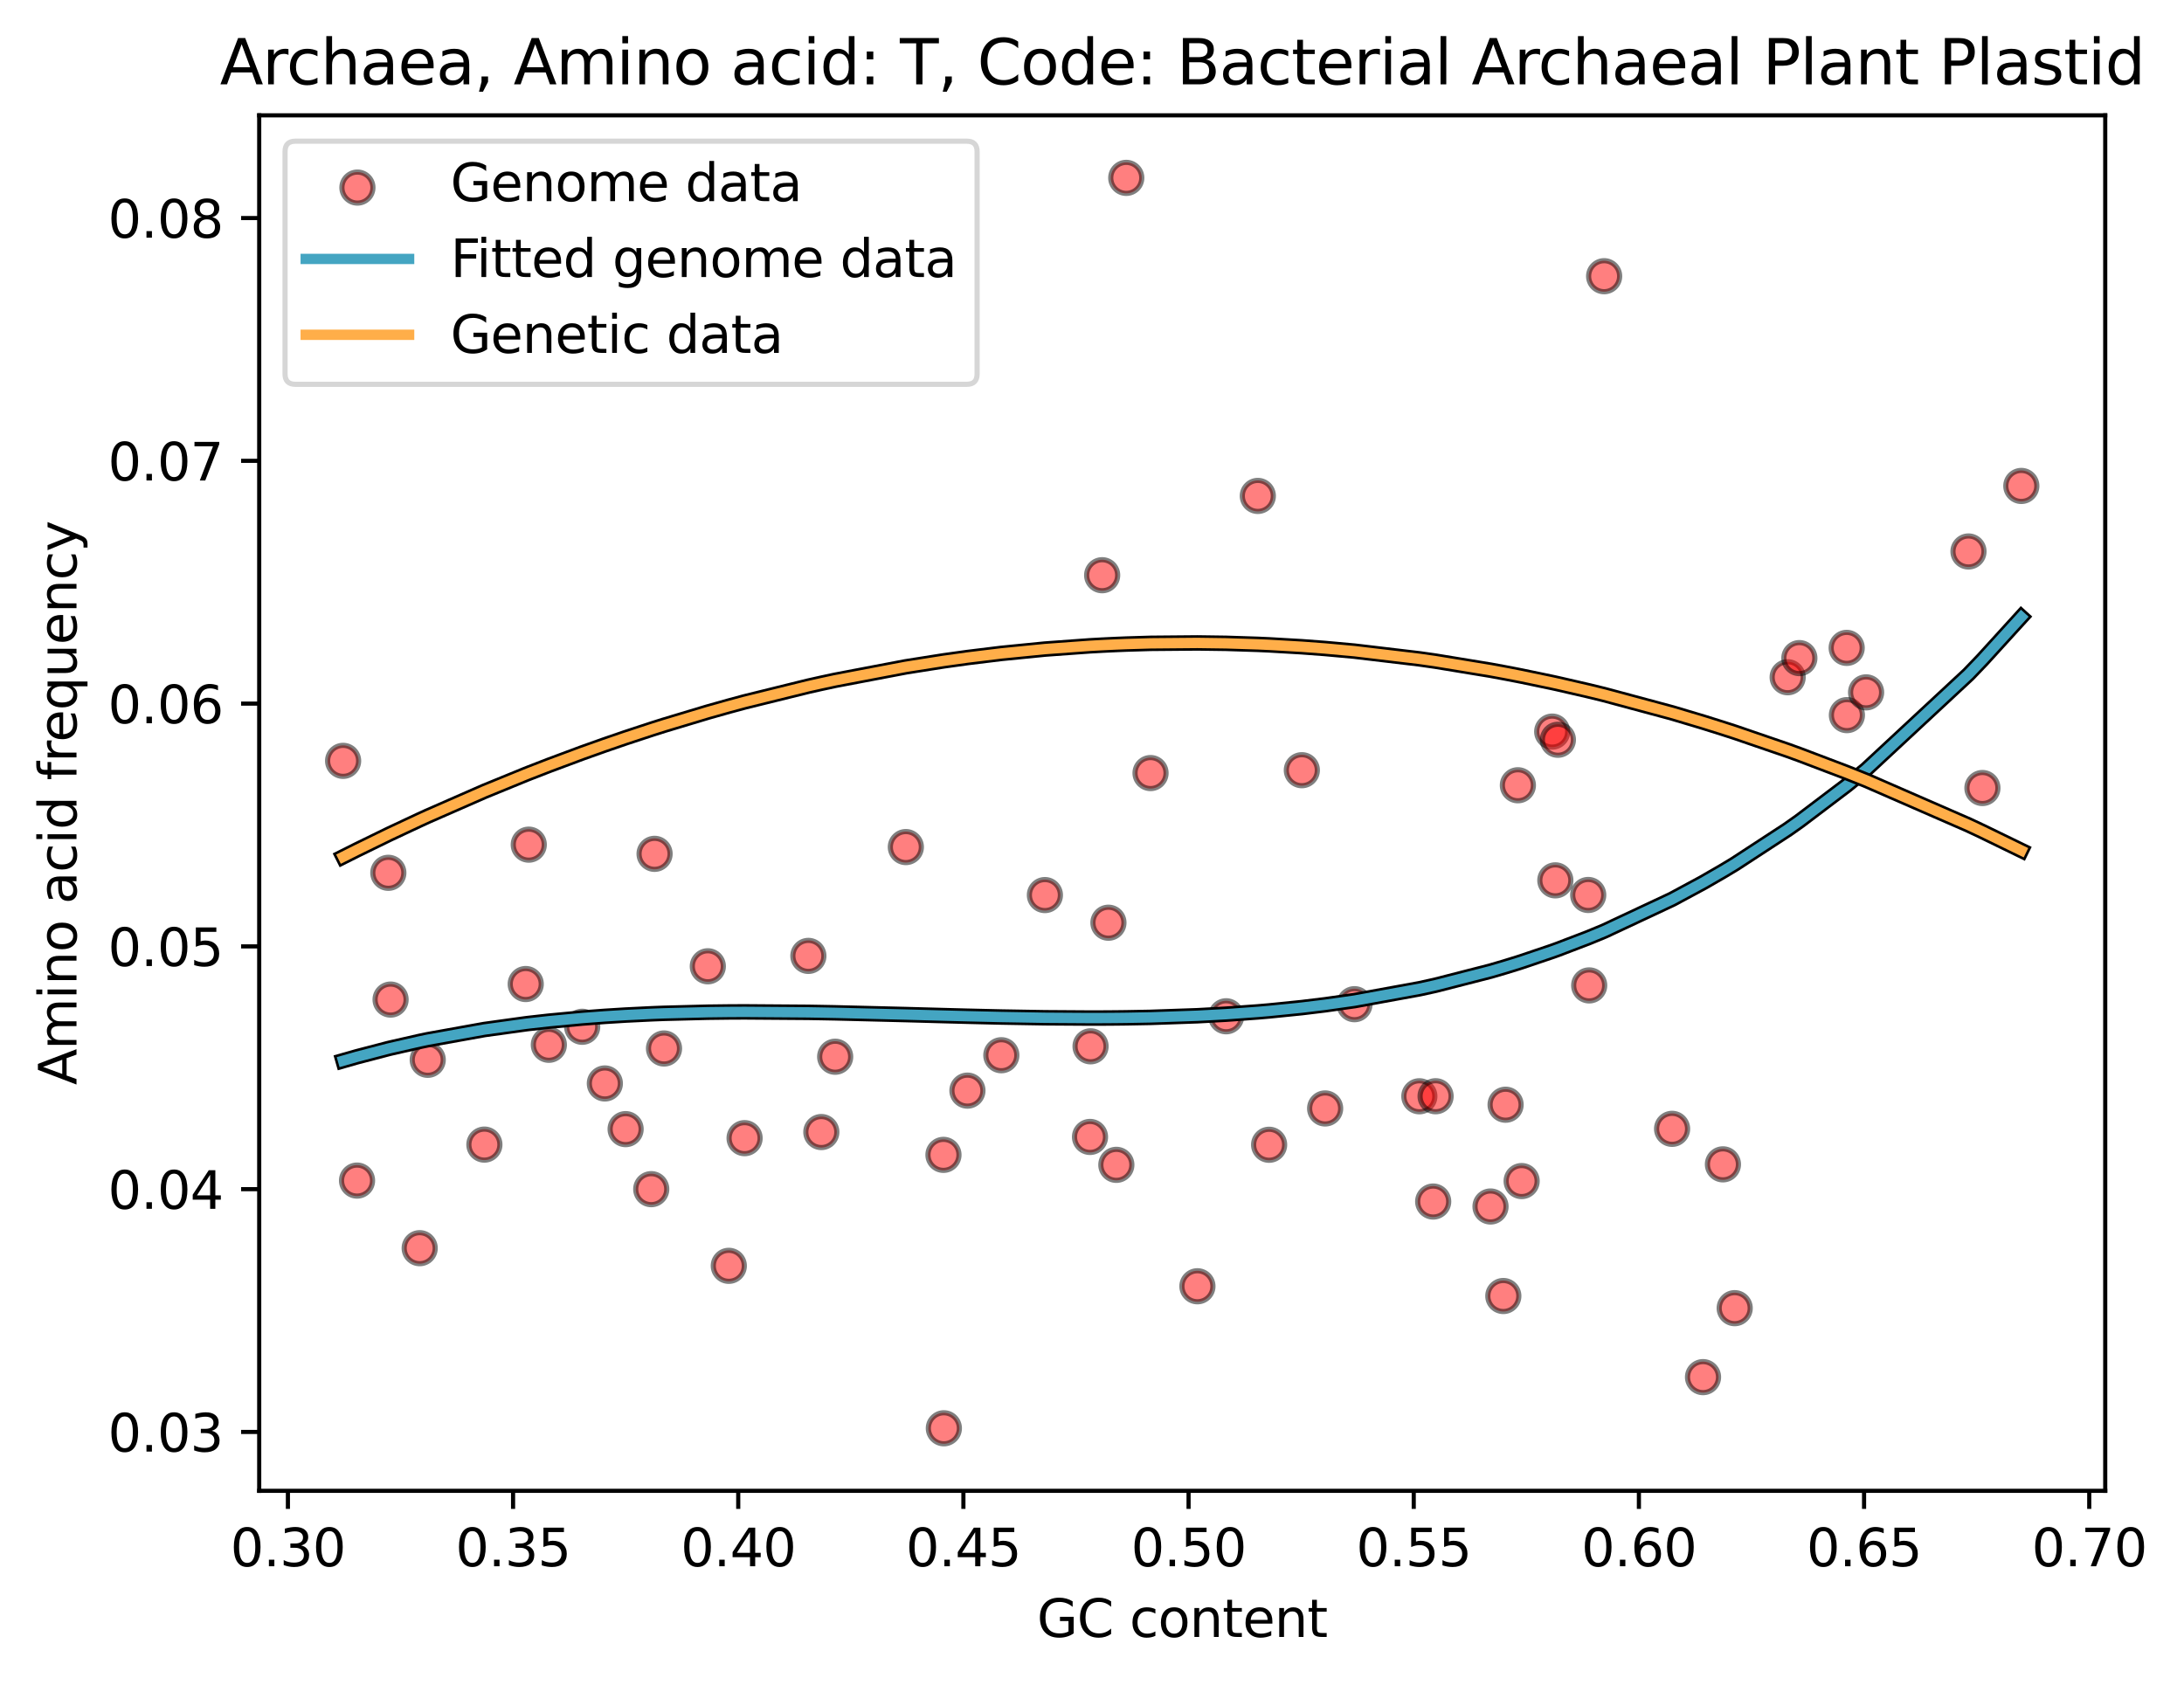 <?xml version="1.0" encoding="utf-8" standalone="no"?>
<!DOCTYPE svg PUBLIC "-//W3C//DTD SVG 1.1//EN"
  "http://www.w3.org/Graphics/SVG/1.1/DTD/svg11.dtd">
<svg xmlns:xlink="http://www.w3.org/1999/xlink" width="422.502pt" height="325.986pt" viewBox="0 0 422.502 325.986" xmlns="http://www.w3.org/2000/svg" version="1.1">
 <defs>
  <style type="text/css">*{stroke-linejoin: round; stroke-linecap: butt}</style>
 </defs>
 <g id="figure_1">
  <g id="patch_1">
   <path d="M 0 325.986 
L 422.502 325.986 
L 422.502 0 
L 0 0 
z
" style="fill: #ffffff"/>
  </g>
  <g id="axes_1">
   <g id="patch_2">
    <path d="M 50.144 288.43 
L 407.264 288.43 
L 407.264 22.318 
L 50.144 22.318 
z
" style="fill: #ffffff"/>
   </g>
   <g id="PathCollection_1">
    <defs>
     <path id="m017007df95" d="M 0 3 
C 0.796 3 1.559 2.684 2.121 2.121 
C 2.684 1.559 3 0.796 3 0 
C 3 -0.796 2.684 -1.559 2.121 -2.121 
C 1.559 -2.684 0.796 -3 0 -3 
C -0.796 -3 -1.559 -2.684 -2.121 -2.121 
C -2.684 -1.559 -3 -0.796 -3 0 
C -3 0.796 -2.684 1.559 -2.121 2.121 
C -1.559 2.684 -0.796 3 0 3 
z
" style="stroke: #000000; stroke-opacity: 0.5"/>
    </defs>
    <g clip-path="url(#p3bf75d4154)">
     <use xlink:href="#m017007df95" x="66.376" y="147.206" style="fill: #ff0000; fill-opacity: 0.5; stroke: #000000; stroke-opacity: 0.5"/>
     <use xlink:href="#m017007df95" x="69.071" y="228.412" style="fill: #ff0000; fill-opacity: 0.5; stroke: #000000; stroke-opacity: 0.5"/>
     <use xlink:href="#m017007df95" x="75.124" y="168.866" style="fill: #ff0000; fill-opacity: 0.5; stroke: #000000; stroke-opacity: 0.5"/>
     <use xlink:href="#m017007df95" x="75.56" y="193.392" style="fill: #ff0000; fill-opacity: 0.5; stroke: #000000; stroke-opacity: 0.5"/>
     <use xlink:href="#m017007df95" x="81.191" y="241.49" style="fill: #ff0000; fill-opacity: 0.5; stroke: #000000; stroke-opacity: 0.5"/>
     <use xlink:href="#m017007df95" x="82.747" y="205.046" style="fill: #ff0000; fill-opacity: 0.5; stroke: #000000; stroke-opacity: 0.5"/>
     <use xlink:href="#m017007df95" x="93.706" y="221.45" style="fill: #ff0000; fill-opacity: 0.5; stroke: #000000; stroke-opacity: 0.5"/>
     <use xlink:href="#m017007df95" x="101.704" y="190.384" style="fill: #ff0000; fill-opacity: 0.5; stroke: #000000; stroke-opacity: 0.5"/>
     <use xlink:href="#m017007df95" x="102.292" y="163.418" style="fill: #ff0000; fill-opacity: 0.5; stroke: #000000; stroke-opacity: 0.5"/>
     <use xlink:href="#m017007df95" x="106.176" y="202.139" style="fill: #ff0000; fill-opacity: 0.5; stroke: #000000; stroke-opacity: 0.5"/>
     <use xlink:href="#m017007df95" x="112.626" y="198.654" style="fill: #ff0000; fill-opacity: 0.5; stroke: #000000; stroke-opacity: 0.5"/>
     <use xlink:href="#m017007df95" x="117.01" y="209.621" style="fill: #ff0000; fill-opacity: 0.5; stroke: #000000; stroke-opacity: 0.5"/>
     <use xlink:href="#m017007df95" x="121.029" y="218.456" style="fill: #ff0000; fill-opacity: 0.5; stroke: #000000; stroke-opacity: 0.5"/>
     <use xlink:href="#m017007df95" x="125.985" y="230.071" style="fill: #ff0000; fill-opacity: 0.5; stroke: #000000; stroke-opacity: 0.5"/>
     <use xlink:href="#m017007df95" x="126.63" y="165.196" style="fill: #ff0000; fill-opacity: 0.5; stroke: #000000; stroke-opacity: 0.5"/>
     <use xlink:href="#m017007df95" x="128.455" y="202.854" style="fill: #ff0000; fill-opacity: 0.5; stroke: #000000; stroke-opacity: 0.5"/>
     <use xlink:href="#m017007df95" x="136.93" y="186.95" style="fill: #ff0000; fill-opacity: 0.5; stroke: #000000; stroke-opacity: 0.5"/>
     <use xlink:href="#m017007df95" x="140.99" y="244.904" style="fill: #ff0000; fill-opacity: 0.5; stroke: #000000; stroke-opacity: 0.5"/>
     <use xlink:href="#m017007df95" x="144.044" y="220.203" style="fill: #ff0000; fill-opacity: 0.5; stroke: #000000; stroke-opacity: 0.5"/>
     <use xlink:href="#m017007df95" x="156.382" y="184.94" style="fill: #ff0000; fill-opacity: 0.5; stroke: #000000; stroke-opacity: 0.5"/>
     <use xlink:href="#m017007df95" x="158.888" y="219.022" style="fill: #ff0000; fill-opacity: 0.5; stroke: #000000; stroke-opacity: 0.5"/>
     <use xlink:href="#m017007df95" x="161.566" y="204.45" style="fill: #ff0000; fill-opacity: 0.5; stroke: #000000; stroke-opacity: 0.5"/>
     <use xlink:href="#m017007df95" x="175.239" y="163.886" style="fill: #ff0000; fill-opacity: 0.5; stroke: #000000; stroke-opacity: 0.5"/>
     <use xlink:href="#m017007df95" x="182.516" y="223.436" style="fill: #ff0000; fill-opacity: 0.5; stroke: #000000; stroke-opacity: 0.5"/>
     <use xlink:href="#m017007df95" x="182.592" y="276.334" style="fill: #ff0000; fill-opacity: 0.5; stroke: #000000; stroke-opacity: 0.5"/>
     <use xlink:href="#m017007df95" x="187.153" y="211.007" style="fill: #ff0000; fill-opacity: 0.5; stroke: #000000; stroke-opacity: 0.5"/>
     <use xlink:href="#m017007df95" x="193.71" y="204.158" style="fill: #ff0000; fill-opacity: 0.5; stroke: #000000; stroke-opacity: 0.5"/>
     <use xlink:href="#m017007df95" x="202.139" y="173.173" style="fill: #ff0000; fill-opacity: 0.5; stroke: #000000; stroke-opacity: 0.5"/>
     <use xlink:href="#m017007df95" x="210.866" y="219.967" style="fill: #ff0000; fill-opacity: 0.5; stroke: #000000; stroke-opacity: 0.5"/>
     <use xlink:href="#m017007df95" x="210.971" y="202.434" style="fill: #ff0000; fill-opacity: 0.5; stroke: #000000; stroke-opacity: 0.5"/>
     <use xlink:href="#m017007df95" x="213.216" y="111.289" style="fill: #ff0000; fill-opacity: 0.5; stroke: #000000; stroke-opacity: 0.5"/>
     <use xlink:href="#m017007df95" x="214.43" y="178.52" style="fill: #ff0000; fill-opacity: 0.5; stroke: #000000; stroke-opacity: 0.5"/>
     <use xlink:href="#m017007df95" x="215.961" y="225.367" style="fill: #ff0000; fill-opacity: 0.5; stroke: #000000; stroke-opacity: 0.5"/>
     <use xlink:href="#m017007df95" x="217.88" y="34.414" style="fill: #ff0000; fill-opacity: 0.5; stroke: #000000; stroke-opacity: 0.5"/>
     <use xlink:href="#m017007df95" x="222.575" y="149.568" style="fill: #ff0000; fill-opacity: 0.5; stroke: #000000; stroke-opacity: 0.5"/>
     <use xlink:href="#m017007df95" x="231.646" y="248.858" style="fill: #ff0000; fill-opacity: 0.5; stroke: #000000; stroke-opacity: 0.5"/>
     <use xlink:href="#m017007df95" x="237.202" y="196.622" style="fill: #ff0000; fill-opacity: 0.5; stroke: #000000; stroke-opacity: 0.5"/>
     <use xlink:href="#m017007df95" x="243.329" y="95.948" style="fill: #ff0000; fill-opacity: 0.5; stroke: #000000; stroke-opacity: 0.5"/>
     <use xlink:href="#m017007df95" x="245.515" y="221.482" style="fill: #ff0000; fill-opacity: 0.5; stroke: #000000; stroke-opacity: 0.5"/>
     <use xlink:href="#m017007df95" x="251.846" y="149.014" style="fill: #ff0000; fill-opacity: 0.5; stroke: #000000; stroke-opacity: 0.5"/>
     <use xlink:href="#m017007df95" x="256.352" y="214.455" style="fill: #ff0000; fill-opacity: 0.5; stroke: #000000; stroke-opacity: 0.5"/>
     <use xlink:href="#m017007df95" x="262.029" y="194.284" style="fill: #ff0000; fill-opacity: 0.5; stroke: #000000; stroke-opacity: 0.5"/>
     <use xlink:href="#m017007df95" x="274.577" y="212.1" style="fill: #ff0000; fill-opacity: 0.5; stroke: #000000; stroke-opacity: 0.5"/>
     <use xlink:href="#m017007df95" x="277.254" y="232.467" style="fill: #ff0000; fill-opacity: 0.5; stroke: #000000; stroke-opacity: 0.5"/>
     <use xlink:href="#m017007df95" x="277.721" y="212.093" style="fill: #ff0000; fill-opacity: 0.5; stroke: #000000; stroke-opacity: 0.5"/>
     <use xlink:href="#m017007df95" x="288.345" y="233.425" style="fill: #ff0000; fill-opacity: 0.5; stroke: #000000; stroke-opacity: 0.5"/>
     <use xlink:href="#m017007df95" x="290.822" y="250.744" style="fill: #ff0000; fill-opacity: 0.5; stroke: #000000; stroke-opacity: 0.5"/>
     <use xlink:href="#m017007df95" x="291.262" y="213.733" style="fill: #ff0000; fill-opacity: 0.5; stroke: #000000; stroke-opacity: 0.5"/>
     <use xlink:href="#m017007df95" x="293.639" y="151.927" style="fill: #ff0000; fill-opacity: 0.5; stroke: #000000; stroke-opacity: 0.5"/>
     <use xlink:href="#m017007df95" x="294.368" y="228.505" style="fill: #ff0000; fill-opacity: 0.5; stroke: #000000; stroke-opacity: 0.5"/>
     <use xlink:href="#m017007df95" x="300.279" y="141.545" style="fill: #ff0000; fill-opacity: 0.5; stroke: #000000; stroke-opacity: 0.5"/>
     <use xlink:href="#m017007df95" x="300.884" y="170.326" style="fill: #ff0000; fill-opacity: 0.5; stroke: #000000; stroke-opacity: 0.5"/>
     <use xlink:href="#m017007df95" x="301.379" y="143.124" style="fill: #ff0000; fill-opacity: 0.5; stroke: #000000; stroke-opacity: 0.5"/>
     <use xlink:href="#m017007df95" x="307.246" y="173.155" style="fill: #ff0000; fill-opacity: 0.5; stroke: #000000; stroke-opacity: 0.5"/>
     <use xlink:href="#m017007df95" x="307.433" y="190.651" style="fill: #ff0000; fill-opacity: 0.5; stroke: #000000; stroke-opacity: 0.5"/>
     <use xlink:href="#m017007df95" x="310.325" y="53.439" style="fill: #ff0000; fill-opacity: 0.5; stroke: #000000; stroke-opacity: 0.5"/>
     <use xlink:href="#m017007df95" x="323.471" y="218.401" style="fill: #ff0000; fill-opacity: 0.5; stroke: #000000; stroke-opacity: 0.5"/>
     <use xlink:href="#m017007df95" x="329.455" y="266.436" style="fill: #ff0000; fill-opacity: 0.5; stroke: #000000; stroke-opacity: 0.5"/>
     <use xlink:href="#m017007df95" x="333.307" y="225.27" style="fill: #ff0000; fill-opacity: 0.5; stroke: #000000; stroke-opacity: 0.5"/>
     <use xlink:href="#m017007df95" x="335.583" y="253.095" style="fill: #ff0000; fill-opacity: 0.5; stroke: #000000; stroke-opacity: 0.5"/>
     <use xlink:href="#m017007df95" x="345.829" y="131.028" style="fill: #ff0000; fill-opacity: 0.5; stroke: #000000; stroke-opacity: 0.5"/>
     <use xlink:href="#m017007df95" x="348.092" y="127.326" style="fill: #ff0000; fill-opacity: 0.5; stroke: #000000; stroke-opacity: 0.5"/>
     <use xlink:href="#m017007df95" x="357.247" y="125.349" style="fill: #ff0000; fill-opacity: 0.5; stroke: #000000; stroke-opacity: 0.5"/>
     <use xlink:href="#m017007df95" x="357.29" y="138.358" style="fill: #ff0000; fill-opacity: 0.5; stroke: #000000; stroke-opacity: 0.5"/>
     <use xlink:href="#m017007df95" x="361.001" y="133.955" style="fill: #ff0000; fill-opacity: 0.5; stroke: #000000; stroke-opacity: 0.5"/>
     <use xlink:href="#m017007df95" x="380.809" y="106.696" style="fill: #ff0000; fill-opacity: 0.5; stroke: #000000; stroke-opacity: 0.5"/>
     <use xlink:href="#m017007df95" x="383.505" y="152.461" style="fill: #ff0000; fill-opacity: 0.5; stroke: #000000; stroke-opacity: 0.5"/>
     <use xlink:href="#m017007df95" x="391.031" y="94.017" style="fill: #ff0000; fill-opacity: 0.5; stroke: #000000; stroke-opacity: 0.5"/>
    </g>
   </g>
   <g id="matplotlib.axis_1">
    <g id="xtick_1">
     <g id="line2d_1">
      <defs>
       <path id="m2f2c0c35ca" d="M 0 0 
L 0 3.5 
" style="stroke: #000000; stroke-width: 0.8"/>
      </defs>
      <g>
       <use xlink:href="#m2f2c0c35ca" x="55.696" y="288.43" style="stroke: #000000; stroke-width: 0.8"/>
      </g>
     </g>
     <g id="text_1">
      <!-- 0.30 -->
      <g transform="translate(44.563 303.029) scale(0.1 -0.1)">
       <defs>
        <path id="DejaVuSans-30" d="M 2034 4250 
Q 1547 4250 1301 3770 
Q 1056 3291 1056 2328 
Q 1056 1369 1301 889 
Q 1547 409 2034 409 
Q 2525 409 2770 889 
Q 3016 1369 3016 2328 
Q 3016 3291 2770 3770 
Q 2525 4250 2034 4250 
z
M 2034 4750 
Q 2819 4750 3233 4129 
Q 3647 3509 3647 2328 
Q 3647 1150 3233 529 
Q 2819 -91 2034 -91 
Q 1250 -91 836 529 
Q 422 1150 422 2328 
Q 422 3509 836 4129 
Q 1250 4750 2034 4750 
z
" transform="scale(0.016)"/>
        <path id="DejaVuSans-2e" d="M 684 794 
L 1344 794 
L 1344 0 
L 684 0 
L 684 794 
z
" transform="scale(0.016)"/>
        <path id="DejaVuSans-33" d="M 2597 2516 
Q 3050 2419 3304 2112 
Q 3559 1806 3559 1356 
Q 3559 666 3084 287 
Q 2609 -91 1734 -91 
Q 1441 -91 1130 -33 
Q 819 25 488 141 
L 488 750 
Q 750 597 1062 519 
Q 1375 441 1716 441 
Q 2309 441 2620 675 
Q 2931 909 2931 1356 
Q 2931 1769 2642 2001 
Q 2353 2234 1838 2234 
L 1294 2234 
L 1294 2753 
L 1863 2753 
Q 2328 2753 2575 2939 
Q 2822 3125 2822 3475 
Q 2822 3834 2567 4026 
Q 2313 4219 1838 4219 
Q 1578 4219 1281 4162 
Q 984 4106 628 3988 
L 628 4550 
Q 988 4650 1302 4700 
Q 1616 4750 1894 4750 
Q 2613 4750 3031 4423 
Q 3450 4097 3450 3541 
Q 3450 3153 3228 2886 
Q 3006 2619 2597 2516 
z
" transform="scale(0.016)"/>
       </defs>
       <use xlink:href="#DejaVuSans-30"/>
       <use xlink:href="#DejaVuSans-2e" x="63.623"/>
       <use xlink:href="#DejaVuSans-33" x="95.41"/>
       <use xlink:href="#DejaVuSans-30" x="159.033"/>
      </g>
     </g>
    </g>
    <g id="xtick_2">
     <g id="line2d_2">
      <g>
       <use xlink:href="#m2f2c0c35ca" x="99.255" y="288.43" style="stroke: #000000; stroke-width: 0.8"/>
      </g>
     </g>
     <g id="text_2">
      <!-- 0.35 -->
      <g transform="translate(88.122 303.029) scale(0.1 -0.1)">
       <defs>
        <path id="DejaVuSans-35" d="M 691 4666 
L 3169 4666 
L 3169 4134 
L 1269 4134 
L 1269 2991 
Q 1406 3038 1543 3061 
Q 1681 3084 1819 3084 
Q 2600 3084 3056 2656 
Q 3513 2228 3513 1497 
Q 3513 744 3044 326 
Q 2575 -91 1722 -91 
Q 1428 -91 1123 -41 
Q 819 9 494 109 
L 494 744 
Q 775 591 1075 516 
Q 1375 441 1709 441 
Q 2250 441 2565 725 
Q 2881 1009 2881 1497 
Q 2881 1984 2565 2268 
Q 2250 2553 1709 2553 
Q 1456 2553 1204 2497 
Q 953 2441 691 2322 
L 691 4666 
z
" transform="scale(0.016)"/>
       </defs>
       <use xlink:href="#DejaVuSans-30"/>
       <use xlink:href="#DejaVuSans-2e" x="63.623"/>
       <use xlink:href="#DejaVuSans-33" x="95.41"/>
       <use xlink:href="#DejaVuSans-35" x="159.033"/>
      </g>
     </g>
    </g>
    <g id="xtick_3">
     <g id="line2d_3">
      <g>
       <use xlink:href="#m2f2c0c35ca" x="142.814" y="288.43" style="stroke: #000000; stroke-width: 0.8"/>
      </g>
     </g>
     <g id="text_3">
      <!-- 0.40 -->
      <g transform="translate(131.681 303.029) scale(0.1 -0.1)">
       <defs>
        <path id="DejaVuSans-34" d="M 2419 4116 
L 825 1625 
L 2419 1625 
L 2419 4116 
z
M 2253 4666 
L 3047 4666 
L 3047 1625 
L 3713 1625 
L 3713 1100 
L 3047 1100 
L 3047 0 
L 2419 0 
L 2419 1100 
L 313 1100 
L 313 1709 
L 2253 4666 
z
" transform="scale(0.016)"/>
       </defs>
       <use xlink:href="#DejaVuSans-30"/>
       <use xlink:href="#DejaVuSans-2e" x="63.623"/>
       <use xlink:href="#DejaVuSans-34" x="95.41"/>
       <use xlink:href="#DejaVuSans-30" x="159.033"/>
      </g>
     </g>
    </g>
    <g id="xtick_4">
     <g id="line2d_4">
      <g>
       <use xlink:href="#m2f2c0c35ca" x="186.373" y="288.43" style="stroke: #000000; stroke-width: 0.8"/>
      </g>
     </g>
     <g id="text_4">
      <!-- 0.45 -->
      <g transform="translate(175.241 303.029) scale(0.1 -0.1)">
       <use xlink:href="#DejaVuSans-30"/>
       <use xlink:href="#DejaVuSans-2e" x="63.623"/>
       <use xlink:href="#DejaVuSans-34" x="95.41"/>
       <use xlink:href="#DejaVuSans-35" x="159.033"/>
      </g>
     </g>
    </g>
    <g id="xtick_5">
     <g id="line2d_5">
      <g>
       <use xlink:href="#m2f2c0c35ca" x="229.933" y="288.43" style="stroke: #000000; stroke-width: 0.8"/>
      </g>
     </g>
     <g id="text_5">
      <!-- 0.50 -->
      <g transform="translate(218.8 303.029) scale(0.1 -0.1)">
       <use xlink:href="#DejaVuSans-30"/>
       <use xlink:href="#DejaVuSans-2e" x="63.623"/>
       <use xlink:href="#DejaVuSans-35" x="95.41"/>
       <use xlink:href="#DejaVuSans-30" x="159.033"/>
      </g>
     </g>
    </g>
    <g id="xtick_6">
     <g id="line2d_6">
      <g>
       <use xlink:href="#m2f2c0c35ca" x="273.492" y="288.43" style="stroke: #000000; stroke-width: 0.8"/>
      </g>
     </g>
     <g id="text_6">
      <!-- 0.55 -->
      <g transform="translate(262.359 303.029) scale(0.1 -0.1)">
       <use xlink:href="#DejaVuSans-30"/>
       <use xlink:href="#DejaVuSans-2e" x="63.623"/>
       <use xlink:href="#DejaVuSans-35" x="95.41"/>
       <use xlink:href="#DejaVuSans-35" x="159.033"/>
      </g>
     </g>
    </g>
    <g id="xtick_7">
     <g id="line2d_7">
      <g>
       <use xlink:href="#m2f2c0c35ca" x="317.051" y="288.43" style="stroke: #000000; stroke-width: 0.8"/>
      </g>
     </g>
     <g id="text_7">
      <!-- 0.60 -->
      <g transform="translate(305.918 303.029) scale(0.1 -0.1)">
       <defs>
        <path id="DejaVuSans-36" d="M 2113 2584 
Q 1688 2584 1439 2293 
Q 1191 2003 1191 1497 
Q 1191 994 1439 701 
Q 1688 409 2113 409 
Q 2538 409 2786 701 
Q 3034 994 3034 1497 
Q 3034 2003 2786 2293 
Q 2538 2584 2113 2584 
z
M 3366 4563 
L 3366 3988 
Q 3128 4100 2886 4159 
Q 2644 4219 2406 4219 
Q 1781 4219 1451 3797 
Q 1122 3375 1075 2522 
Q 1259 2794 1537 2939 
Q 1816 3084 2150 3084 
Q 2853 3084 3261 2657 
Q 3669 2231 3669 1497 
Q 3669 778 3244 343 
Q 2819 -91 2113 -91 
Q 1303 -91 875 529 
Q 447 1150 447 2328 
Q 447 3434 972 4092 
Q 1497 4750 2381 4750 
Q 2619 4750 2861 4703 
Q 3103 4656 3366 4563 
z
" transform="scale(0.016)"/>
       </defs>
       <use xlink:href="#DejaVuSans-30"/>
       <use xlink:href="#DejaVuSans-2e" x="63.623"/>
       <use xlink:href="#DejaVuSans-36" x="95.41"/>
       <use xlink:href="#DejaVuSans-30" x="159.033"/>
      </g>
     </g>
    </g>
    <g id="xtick_8">
     <g id="line2d_8">
      <g>
       <use xlink:href="#m2f2c0c35ca" x="360.61" y="288.43" style="stroke: #000000; stroke-width: 0.8"/>
      </g>
     </g>
     <g id="text_8">
      <!-- 0.65 -->
      <g transform="translate(349.478 303.029) scale(0.1 -0.1)">
       <use xlink:href="#DejaVuSans-30"/>
       <use xlink:href="#DejaVuSans-2e" x="63.623"/>
       <use xlink:href="#DejaVuSans-36" x="95.41"/>
       <use xlink:href="#DejaVuSans-35" x="159.033"/>
      </g>
     </g>
    </g>
    <g id="xtick_9">
     <g id="line2d_9">
      <g>
       <use xlink:href="#m2f2c0c35ca" x="404.17" y="288.43" style="stroke: #000000; stroke-width: 0.8"/>
      </g>
     </g>
     <g id="text_9">
      <!-- 0.70 -->
      <g transform="translate(393.037 303.029) scale(0.1 -0.1)">
       <defs>
        <path id="DejaVuSans-37" d="M 525 4666 
L 3525 4666 
L 3525 4397 
L 1831 0 
L 1172 0 
L 2766 4134 
L 525 4134 
L 525 4666 
z
" transform="scale(0.016)"/>
       </defs>
       <use xlink:href="#DejaVuSans-30"/>
       <use xlink:href="#DejaVuSans-2e" x="63.623"/>
       <use xlink:href="#DejaVuSans-37" x="95.41"/>
       <use xlink:href="#DejaVuSans-30" x="159.033"/>
      </g>
     </g>
    </g>
    <g id="text_10">
     <!-- GC content -->
     <g transform="translate(200.606 316.707) scale(0.1 -0.1)">
      <defs>
       <path id="DejaVuSans-47" d="M 3809 666 
L 3809 1919 
L 2778 1919 
L 2778 2438 
L 4434 2438 
L 4434 434 
Q 4069 175 3628 42 
Q 3188 -91 2688 -91 
Q 1594 -91 976 548 
Q 359 1188 359 2328 
Q 359 3472 976 4111 
Q 1594 4750 2688 4750 
Q 3144 4750 3555 4637 
Q 3966 4525 4313 4306 
L 4313 3634 
Q 3963 3931 3569 4081 
Q 3175 4231 2741 4231 
Q 1884 4231 1454 3753 
Q 1025 3275 1025 2328 
Q 1025 1384 1454 906 
Q 1884 428 2741 428 
Q 3075 428 3337 486 
Q 3600 544 3809 666 
z
" transform="scale(0.016)"/>
       <path id="DejaVuSans-43" d="M 4122 4306 
L 4122 3641 
Q 3803 3938 3442 4084 
Q 3081 4231 2675 4231 
Q 1875 4231 1450 3742 
Q 1025 3253 1025 2328 
Q 1025 1406 1450 917 
Q 1875 428 2675 428 
Q 3081 428 3442 575 
Q 3803 722 4122 1019 
L 4122 359 
Q 3791 134 3420 21 
Q 3050 -91 2638 -91 
Q 1578 -91 968 557 
Q 359 1206 359 2328 
Q 359 3453 968 4101 
Q 1578 4750 2638 4750 
Q 3056 4750 3426 4639 
Q 3797 4528 4122 4306 
z
" transform="scale(0.016)"/>
       <path id="DejaVuSans-20" transform="scale(0.016)"/>
       <path id="DejaVuSans-63" d="M 3122 3366 
L 3122 2828 
Q 2878 2963 2633 3030 
Q 2388 3097 2138 3097 
Q 1578 3097 1268 2742 
Q 959 2388 959 1747 
Q 959 1106 1268 751 
Q 1578 397 2138 397 
Q 2388 397 2633 464 
Q 2878 531 3122 666 
L 3122 134 
Q 2881 22 2623 -34 
Q 2366 -91 2075 -91 
Q 1284 -91 818 406 
Q 353 903 353 1747 
Q 353 2603 823 3093 
Q 1294 3584 2113 3584 
Q 2378 3584 2631 3529 
Q 2884 3475 3122 3366 
z
" transform="scale(0.016)"/>
       <path id="DejaVuSans-6f" d="M 1959 3097 
Q 1497 3097 1228 2736 
Q 959 2375 959 1747 
Q 959 1119 1226 758 
Q 1494 397 1959 397 
Q 2419 397 2687 759 
Q 2956 1122 2956 1747 
Q 2956 2369 2687 2733 
Q 2419 3097 1959 3097 
z
M 1959 3584 
Q 2709 3584 3137 3096 
Q 3566 2609 3566 1747 
Q 3566 888 3137 398 
Q 2709 -91 1959 -91 
Q 1206 -91 779 398 
Q 353 888 353 1747 
Q 353 2609 779 3096 
Q 1206 3584 1959 3584 
z
" transform="scale(0.016)"/>
       <path id="DejaVuSans-6e" d="M 3513 2113 
L 3513 0 
L 2938 0 
L 2938 2094 
Q 2938 2591 2744 2837 
Q 2550 3084 2163 3084 
Q 1697 3084 1428 2787 
Q 1159 2491 1159 1978 
L 1159 0 
L 581 0 
L 581 3500 
L 1159 3500 
L 1159 2956 
Q 1366 3272 1645 3428 
Q 1925 3584 2291 3584 
Q 2894 3584 3203 3211 
Q 3513 2838 3513 2113 
z
" transform="scale(0.016)"/>
       <path id="DejaVuSans-74" d="M 1172 4494 
L 1172 3500 
L 2356 3500 
L 2356 3053 
L 1172 3053 
L 1172 1153 
Q 1172 725 1289 603 
Q 1406 481 1766 481 
L 2356 481 
L 2356 0 
L 1766 0 
Q 1100 0 847 248 
Q 594 497 594 1153 
L 594 3053 
L 172 3053 
L 172 3500 
L 594 3500 
L 594 4494 
L 1172 4494 
z
" transform="scale(0.016)"/>
       <path id="DejaVuSans-65" d="M 3597 1894 
L 3597 1613 
L 953 1613 
Q 991 1019 1311 708 
Q 1631 397 2203 397 
Q 2534 397 2845 478 
Q 3156 559 3463 722 
L 3463 178 
Q 3153 47 2828 -22 
Q 2503 -91 2169 -91 
Q 1331 -91 842 396 
Q 353 884 353 1716 
Q 353 2575 817 3079 
Q 1281 3584 2069 3584 
Q 2775 3584 3186 3129 
Q 3597 2675 3597 1894 
z
M 3022 2063 
Q 3016 2534 2758 2815 
Q 2500 3097 2075 3097 
Q 1594 3097 1305 2825 
Q 1016 2553 972 2059 
L 3022 2063 
z
" transform="scale(0.016)"/>
      </defs>
      <use xlink:href="#DejaVuSans-47"/>
      <use xlink:href="#DejaVuSans-43" x="77.49"/>
      <use xlink:href="#DejaVuSans-20" x="147.314"/>
      <use xlink:href="#DejaVuSans-63" x="179.102"/>
      <use xlink:href="#DejaVuSans-6f" x="234.082"/>
      <use xlink:href="#DejaVuSans-6e" x="295.264"/>
      <use xlink:href="#DejaVuSans-74" x="358.643"/>
      <use xlink:href="#DejaVuSans-65" x="397.852"/>
      <use xlink:href="#DejaVuSans-6e" x="459.375"/>
      <use xlink:href="#DejaVuSans-74" x="522.754"/>
     </g>
    </g>
   </g>
   <g id="matplotlib.axis_2">
    <g id="ytick_1">
     <g id="line2d_10">
      <defs>
       <path id="m8d6d1a2335" d="M 0 0 
L -3.5 0 
" style="stroke: #000000; stroke-width: 0.8"/>
      </defs>
      <g>
       <use xlink:href="#m8d6d1a2335" x="50.144" y="277.042" style="stroke: #000000; stroke-width: 0.8"/>
      </g>
     </g>
     <g id="text_11">
      <!-- 0.03 -->
      <g transform="translate(20.878 280.841) scale(0.1 -0.1)">
       <use xlink:href="#DejaVuSans-30"/>
       <use xlink:href="#DejaVuSans-2e" x="63.623"/>
       <use xlink:href="#DejaVuSans-30" x="95.41"/>
       <use xlink:href="#DejaVuSans-33" x="159.033"/>
      </g>
     </g>
    </g>
    <g id="ytick_2">
     <g id="line2d_11">
      <g>
       <use xlink:href="#m8d6d1a2335" x="50.144" y="230.071" style="stroke: #000000; stroke-width: 0.8"/>
      </g>
     </g>
     <g id="text_12">
      <!-- 0.04 -->
      <g transform="translate(20.878 233.87) scale(0.1 -0.1)">
       <use xlink:href="#DejaVuSans-30"/>
       <use xlink:href="#DejaVuSans-2e" x="63.623"/>
       <use xlink:href="#DejaVuSans-30" x="95.41"/>
       <use xlink:href="#DejaVuSans-34" x="159.033"/>
      </g>
     </g>
    </g>
    <g id="ytick_3">
     <g id="line2d_12">
      <g>
       <use xlink:href="#m8d6d1a2335" x="50.144" y="183.1" style="stroke: #000000; stroke-width: 0.8"/>
      </g>
     </g>
     <g id="text_13">
      <!-- 0.05 -->
      <g transform="translate(20.878 186.899) scale(0.1 -0.1)">
       <use xlink:href="#DejaVuSans-30"/>
       <use xlink:href="#DejaVuSans-2e" x="63.623"/>
       <use xlink:href="#DejaVuSans-30" x="95.41"/>
       <use xlink:href="#DejaVuSans-35" x="159.033"/>
      </g>
     </g>
    </g>
    <g id="ytick_4">
     <g id="line2d_13">
      <g>
       <use xlink:href="#m8d6d1a2335" x="50.144" y="136.129" style="stroke: #000000; stroke-width: 0.8"/>
      </g>
     </g>
     <g id="text_14">
      <!-- 0.06 -->
      <g transform="translate(20.878 139.928) scale(0.1 -0.1)">
       <use xlink:href="#DejaVuSans-30"/>
       <use xlink:href="#DejaVuSans-2e" x="63.623"/>
       <use xlink:href="#DejaVuSans-30" x="95.41"/>
       <use xlink:href="#DejaVuSans-36" x="159.033"/>
      </g>
     </g>
    </g>
    <g id="ytick_5">
     <g id="line2d_14">
      <g>
       <use xlink:href="#m8d6d1a2335" x="50.144" y="89.158" style="stroke: #000000; stroke-width: 0.8"/>
      </g>
     </g>
     <g id="text_15">
      <!-- 0.07 -->
      <g transform="translate(20.878 92.957) scale(0.1 -0.1)">
       <use xlink:href="#DejaVuSans-30"/>
       <use xlink:href="#DejaVuSans-2e" x="63.623"/>
       <use xlink:href="#DejaVuSans-30" x="95.41"/>
       <use xlink:href="#DejaVuSans-37" x="159.033"/>
      </g>
     </g>
    </g>
    <g id="ytick_6">
     <g id="line2d_15">
      <g>
       <use xlink:href="#m8d6d1a2335" x="50.144" y="42.186" style="stroke: #000000; stroke-width: 0.8"/>
      </g>
     </g>
     <g id="text_16">
      <!-- 0.08 -->
      <g transform="translate(20.878 45.986) scale(0.1 -0.1)">
       <defs>
        <path id="DejaVuSans-38" d="M 2034 2216 
Q 1584 2216 1326 1975 
Q 1069 1734 1069 1313 
Q 1069 891 1326 650 
Q 1584 409 2034 409 
Q 2484 409 2743 651 
Q 3003 894 3003 1313 
Q 3003 1734 2745 1975 
Q 2488 2216 2034 2216 
z
M 1403 2484 
Q 997 2584 770 2862 
Q 544 3141 544 3541 
Q 544 4100 942 4425 
Q 1341 4750 2034 4750 
Q 2731 4750 3128 4425 
Q 3525 4100 3525 3541 
Q 3525 3141 3298 2862 
Q 3072 2584 2669 2484 
Q 3125 2378 3379 2068 
Q 3634 1759 3634 1313 
Q 3634 634 3220 271 
Q 2806 -91 2034 -91 
Q 1263 -91 848 271 
Q 434 634 434 1313 
Q 434 1759 690 2068 
Q 947 2378 1403 2484 
z
M 1172 3481 
Q 1172 3119 1398 2916 
Q 1625 2713 2034 2713 
Q 2441 2713 2670 2916 
Q 2900 3119 2900 3481 
Q 2900 3844 2670 4047 
Q 2441 4250 2034 4250 
Q 1625 4250 1398 4047 
Q 1172 3844 1172 3481 
z
" transform="scale(0.016)"/>
       </defs>
       <use xlink:href="#DejaVuSans-30"/>
       <use xlink:href="#DejaVuSans-2e" x="63.623"/>
       <use xlink:href="#DejaVuSans-30" x="95.41"/>
       <use xlink:href="#DejaVuSans-38" x="159.033"/>
      </g>
     </g>
    </g>
    <g id="text_17">
     <!-- Amino acid frequency -->
     <g transform="translate(14.798 209.913) rotate(-90) scale(0.1 -0.1)">
      <defs>
       <path id="DejaVuSans-41" d="M 2188 4044 
L 1331 1722 
L 3047 1722 
L 2188 4044 
z
M 1831 4666 
L 2547 4666 
L 4325 0 
L 3669 0 
L 3244 1197 
L 1141 1197 
L 716 0 
L 50 0 
L 1831 4666 
z
" transform="scale(0.016)"/>
       <path id="DejaVuSans-6d" d="M 3328 2828 
Q 3544 3216 3844 3400 
Q 4144 3584 4550 3584 
Q 5097 3584 5394 3201 
Q 5691 2819 5691 2113 
L 5691 0 
L 5113 0 
L 5113 2094 
Q 5113 2597 4934 2840 
Q 4756 3084 4391 3084 
Q 3944 3084 3684 2787 
Q 3425 2491 3425 1978 
L 3425 0 
L 2847 0 
L 2847 2094 
Q 2847 2600 2669 2842 
Q 2491 3084 2119 3084 
Q 1678 3084 1418 2786 
Q 1159 2488 1159 1978 
L 1159 0 
L 581 0 
L 581 3500 
L 1159 3500 
L 1159 2956 
Q 1356 3278 1631 3431 
Q 1906 3584 2284 3584 
Q 2666 3584 2933 3390 
Q 3200 3197 3328 2828 
z
" transform="scale(0.016)"/>
       <path id="DejaVuSans-69" d="M 603 3500 
L 1178 3500 
L 1178 0 
L 603 0 
L 603 3500 
z
M 603 4863 
L 1178 4863 
L 1178 4134 
L 603 4134 
L 603 4863 
z
" transform="scale(0.016)"/>
       <path id="DejaVuSans-61" d="M 2194 1759 
Q 1497 1759 1228 1600 
Q 959 1441 959 1056 
Q 959 750 1161 570 
Q 1363 391 1709 391 
Q 2188 391 2477 730 
Q 2766 1069 2766 1631 
L 2766 1759 
L 2194 1759 
z
M 3341 1997 
L 3341 0 
L 2766 0 
L 2766 531 
Q 2569 213 2275 61 
Q 1981 -91 1556 -91 
Q 1019 -91 701 211 
Q 384 513 384 1019 
Q 384 1609 779 1909 
Q 1175 2209 1959 2209 
L 2766 2209 
L 2766 2266 
Q 2766 2663 2505 2880 
Q 2244 3097 1772 3097 
Q 1472 3097 1187 3025 
Q 903 2953 641 2809 
L 641 3341 
Q 956 3463 1253 3523 
Q 1550 3584 1831 3584 
Q 2591 3584 2966 3190 
Q 3341 2797 3341 1997 
z
" transform="scale(0.016)"/>
       <path id="DejaVuSans-64" d="M 2906 2969 
L 2906 4863 
L 3481 4863 
L 3481 0 
L 2906 0 
L 2906 525 
Q 2725 213 2448 61 
Q 2172 -91 1784 -91 
Q 1150 -91 751 415 
Q 353 922 353 1747 
Q 353 2572 751 3078 
Q 1150 3584 1784 3584 
Q 2172 3584 2448 3432 
Q 2725 3281 2906 2969 
z
M 947 1747 
Q 947 1113 1208 752 
Q 1469 391 1925 391 
Q 2381 391 2643 752 
Q 2906 1113 2906 1747 
Q 2906 2381 2643 2742 
Q 2381 3103 1925 3103 
Q 1469 3103 1208 2742 
Q 947 2381 947 1747 
z
" transform="scale(0.016)"/>
       <path id="DejaVuSans-66" d="M 2375 4863 
L 2375 4384 
L 1825 4384 
Q 1516 4384 1395 4259 
Q 1275 4134 1275 3809 
L 1275 3500 
L 2222 3500 
L 2222 3053 
L 1275 3053 
L 1275 0 
L 697 0 
L 697 3053 
L 147 3053 
L 147 3500 
L 697 3500 
L 697 3744 
Q 697 4328 969 4595 
Q 1241 4863 1831 4863 
L 2375 4863 
z
" transform="scale(0.016)"/>
       <path id="DejaVuSans-72" d="M 2631 2963 
Q 2534 3019 2420 3045 
Q 2306 3072 2169 3072 
Q 1681 3072 1420 2755 
Q 1159 2438 1159 1844 
L 1159 0 
L 581 0 
L 581 3500 
L 1159 3500 
L 1159 2956 
Q 1341 3275 1631 3429 
Q 1922 3584 2338 3584 
Q 2397 3584 2469 3576 
Q 2541 3569 2628 3553 
L 2631 2963 
z
" transform="scale(0.016)"/>
       <path id="DejaVuSans-71" d="M 947 1747 
Q 947 1113 1208 752 
Q 1469 391 1925 391 
Q 2381 391 2643 752 
Q 2906 1113 2906 1747 
Q 2906 2381 2643 2742 
Q 2381 3103 1925 3103 
Q 1469 3103 1208 2742 
Q 947 2381 947 1747 
z
M 2906 525 
Q 2725 213 2448 61 
Q 2172 -91 1784 -91 
Q 1150 -91 751 415 
Q 353 922 353 1747 
Q 353 2572 751 3078 
Q 1150 3584 1784 3584 
Q 2172 3584 2448 3432 
Q 2725 3281 2906 2969 
L 2906 3500 
L 3481 3500 
L 3481 -1331 
L 2906 -1331 
L 2906 525 
z
" transform="scale(0.016)"/>
       <path id="DejaVuSans-75" d="M 544 1381 
L 544 3500 
L 1119 3500 
L 1119 1403 
Q 1119 906 1312 657 
Q 1506 409 1894 409 
Q 2359 409 2629 706 
Q 2900 1003 2900 1516 
L 2900 3500 
L 3475 3500 
L 3475 0 
L 2900 0 
L 2900 538 
Q 2691 219 2414 64 
Q 2138 -91 1772 -91 
Q 1169 -91 856 284 
Q 544 659 544 1381 
z
M 1991 3584 
L 1991 3584 
z
" transform="scale(0.016)"/>
       <path id="DejaVuSans-79" d="M 2059 -325 
Q 1816 -950 1584 -1140 
Q 1353 -1331 966 -1331 
L 506 -1331 
L 506 -850 
L 844 -850 
Q 1081 -850 1212 -737 
Q 1344 -625 1503 -206 
L 1606 56 
L 191 3500 
L 800 3500 
L 1894 763 
L 2988 3500 
L 3597 3500 
L 2059 -325 
z
" transform="scale(0.016)"/>
      </defs>
      <use xlink:href="#DejaVuSans-41"/>
      <use xlink:href="#DejaVuSans-6d" x="68.408"/>
      <use xlink:href="#DejaVuSans-69" x="165.82"/>
      <use xlink:href="#DejaVuSans-6e" x="193.604"/>
      <use xlink:href="#DejaVuSans-6f" x="256.982"/>
      <use xlink:href="#DejaVuSans-20" x="318.164"/>
      <use xlink:href="#DejaVuSans-61" x="349.951"/>
      <use xlink:href="#DejaVuSans-63" x="411.23"/>
      <use xlink:href="#DejaVuSans-69" x="466.211"/>
      <use xlink:href="#DejaVuSans-64" x="493.994"/>
      <use xlink:href="#DejaVuSans-20" x="557.471"/>
      <use xlink:href="#DejaVuSans-66" x="589.258"/>
      <use xlink:href="#DejaVuSans-72" x="624.463"/>
      <use xlink:href="#DejaVuSans-65" x="663.326"/>
      <use xlink:href="#DejaVuSans-71" x="724.85"/>
      <use xlink:href="#DejaVuSans-75" x="788.326"/>
      <use xlink:href="#DejaVuSans-65" x="851.705"/>
      <use xlink:href="#DejaVuSans-6e" x="913.229"/>
      <use xlink:href="#DejaVuSans-63" x="976.607"/>
      <use xlink:href="#DejaVuSans-79" x="1031.588"/>
     </g>
    </g>
   </g>
   <g id="line2d_16">
    <path d="M 66.376 205.221 
L 69.071 204.452 
L 75.124 202.873 
L 75.56 202.767 
L 81.191 201.484 
L 82.747 201.158 
L 93.706 199.186 
L 101.704 198.079 
L 102.292 198.007 
L 106.176 197.571 
L 112.626 196.967 
L 117.01 196.637 
L 121.029 196.388 
L 125.985 196.146 
L 126.63 196.119 
L 128.455 196.05 
L 136.93 195.834 
L 140.99 195.786 
L 144.044 195.771 
L 156.382 195.861 
L 158.888 195.904 
L 161.566 195.955 
L 175.239 196.293 
L 182.516 196.492 
L 182.592 196.494 
L 187.153 196.614 
L 193.71 196.767 
L 202.139 196.911 
L 210.866 196.968 
L 210.971 196.968 
L 213.216 196.962 
L 214.43 196.955 
L 215.961 196.943 
L 217.88 196.921 
L 222.575 196.835 
L 231.646 196.52 
L 237.202 196.217 
L 243.329 195.775 
L 245.515 195.587 
L 251.846 194.947 
L 256.352 194.4 
L 262.029 193.594 
L 274.577 191.304 
L 277.254 190.717 
L 277.721 190.611 
L 288.345 187.888 
L 290.822 187.163 
L 291.262 187.031 
L 293.639 186.296 
L 294.368 186.063 
L 300.279 184.062 
L 300.884 183.845 
L 301.379 183.665 
L 307.246 181.42 
L 307.433 181.345 
L 310.325 180.15 
L 323.471 173.987 
L 329.455 170.761 
L 333.307 168.537 
L 335.583 167.167 
L 345.829 160.474 
L 348.092 158.875 
L 357.247 151.945 
L 357.29 151.911 
L 361.001 148.882 
L 380.809 130.462 
L 383.505 127.646 
L 391.031 119.38 
" clip-path="url(#p3bf75d4154)" style="fill: none; stroke: #000000; stroke-width: 3; stroke-linecap: square"/>
   </g>
   <g id="line2d_17">
    <path d="M 66.376 205.221 
L 69.071 204.452 
L 75.124 202.873 
L 75.56 202.767 
L 81.191 201.484 
L 82.747 201.158 
L 93.706 199.186 
L 101.704 198.079 
L 102.292 198.007 
L 106.176 197.571 
L 112.626 196.967 
L 117.01 196.637 
L 121.029 196.388 
L 125.985 196.146 
L 126.63 196.119 
L 128.455 196.05 
L 136.93 195.834 
L 140.99 195.786 
L 144.044 195.771 
L 156.382 195.861 
L 158.888 195.904 
L 161.566 195.955 
L 175.239 196.293 
L 182.516 196.492 
L 182.592 196.494 
L 187.153 196.614 
L 193.71 196.767 
L 202.139 196.911 
L 210.866 196.968 
L 210.971 196.968 
L 213.216 196.962 
L 214.43 196.955 
L 215.961 196.943 
L 217.88 196.921 
L 222.575 196.835 
L 231.646 196.52 
L 237.202 196.217 
L 243.329 195.775 
L 245.515 195.587 
L 251.846 194.947 
L 256.352 194.4 
L 262.029 193.594 
L 274.577 191.304 
L 277.254 190.717 
L 277.721 190.611 
L 288.345 187.888 
L 290.822 187.163 
L 291.262 187.031 
L 293.639 186.296 
L 294.368 186.063 
L 300.279 184.062 
L 300.884 183.845 
L 301.379 183.665 
L 307.246 181.42 
L 307.433 181.345 
L 310.325 180.15 
L 323.471 173.987 
L 329.455 170.761 
L 333.307 168.537 
L 335.583 167.167 
L 345.829 160.474 
L 348.092 158.875 
L 357.247 151.945 
L 357.29 151.911 
L 361.001 148.882 
L 380.809 130.462 
L 383.505 127.646 
L 391.031 119.38 
" clip-path="url(#p3bf75d4154)" style="fill: none; stroke: #44a5c2; stroke-width: 2; stroke-linecap: square"/>
   </g>
   <g id="line2d_18">
    <path d="M 66.376 165.775 
L 69.071 164.423 
L 75.124 161.466 
L 75.56 161.258 
L 81.191 158.617 
L 82.747 157.904 
L 93.706 153.099 
L 101.704 149.826 
L 102.292 149.593 
L 106.176 148.083 
L 112.626 145.677 
L 117.01 144.116 
L 121.029 142.736 
L 125.985 141.104 
L 126.63 140.897 
L 128.455 140.319 
L 136.93 137.769 
L 140.99 136.626 
L 144.044 135.8 
L 156.382 132.756 
L 158.888 132.195 
L 161.566 131.618 
L 175.239 129.014 
L 182.516 127.865 
L 182.592 127.854 
L 187.153 127.218 
L 193.71 126.416 
L 202.139 125.581 
L 210.866 124.948 
L 210.971 124.942 
L 213.216 124.818 
L 214.43 124.758 
L 215.961 124.688 
L 217.88 124.611 
L 222.575 124.47 
L 231.646 124.391 
L 237.202 124.468 
L 243.329 124.664 
L 245.515 124.762 
L 251.846 125.129 
L 256.352 125.466 
L 262.029 125.98 
L 274.577 127.47 
L 277.254 127.851 
L 277.721 127.919 
L 288.345 129.665 
L 290.822 130.122 
L 291.262 130.205 
L 293.639 130.665 
L 294.368 130.81 
L 300.279 132.042 
L 300.884 132.175 
L 301.379 132.284 
L 307.246 133.634 
L 307.433 133.679 
L 310.325 134.386 
L 323.471 137.923 
L 329.455 139.711 
L 333.307 140.92 
L 335.583 141.656 
L 345.829 145.168 
L 348.092 145.988 
L 357.247 149.465 
L 357.29 149.482 
L 361.001 150.965 
L 380.809 159.606 
L 383.505 160.876 
L 391.031 164.54 
" clip-path="url(#p3bf75d4154)" style="fill: none; stroke: #000000; stroke-width: 3; stroke-linecap: square"/>
   </g>
   <g id="line2d_19">
    <path d="M 66.376 165.775 
L 69.071 164.423 
L 75.124 161.466 
L 75.56 161.258 
L 81.191 158.617 
L 82.747 157.904 
L 93.706 153.099 
L 101.704 149.826 
L 102.292 149.593 
L 106.176 148.083 
L 112.626 145.677 
L 117.01 144.116 
L 121.029 142.736 
L 125.985 141.104 
L 126.63 140.897 
L 128.455 140.319 
L 136.93 137.769 
L 140.99 136.626 
L 144.044 135.8 
L 156.382 132.756 
L 158.888 132.195 
L 161.566 131.618 
L 175.239 129.014 
L 182.516 127.865 
L 182.592 127.854 
L 187.153 127.218 
L 193.71 126.416 
L 202.139 125.581 
L 210.866 124.948 
L 210.971 124.942 
L 213.216 124.818 
L 214.43 124.758 
L 215.961 124.688 
L 217.88 124.611 
L 222.575 124.47 
L 231.646 124.391 
L 237.202 124.468 
L 243.329 124.664 
L 245.515 124.762 
L 251.846 125.129 
L 256.352 125.466 
L 262.029 125.98 
L 274.577 127.47 
L 277.254 127.851 
L 277.721 127.919 
L 288.345 129.665 
L 290.822 130.122 
L 291.262 130.205 
L 293.639 130.665 
L 294.368 130.81 
L 300.279 132.042 
L 300.884 132.175 
L 301.379 132.284 
L 307.246 133.634 
L 307.433 133.679 
L 310.325 134.386 
L 323.471 137.923 
L 329.455 139.711 
L 333.307 140.92 
L 335.583 141.656 
L 345.829 145.168 
L 348.092 145.988 
L 357.247 149.465 
L 357.29 149.482 
L 361.001 150.965 
L 380.809 159.606 
L 383.505 160.876 
L 391.031 164.54 
" clip-path="url(#p3bf75d4154)" style="fill: none; stroke: #ffae49; stroke-width: 2; stroke-linecap: square"/>
   </g>
   <g id="patch_3">
    <path d="M 50.144 288.43 
L 50.144 22.318 
" style="fill: none; stroke: #000000; stroke-width: 0.8; stroke-linejoin: miter; stroke-linecap: square"/>
   </g>
   <g id="patch_4">
    <path d="M 407.264 288.43 
L 407.264 22.318 
" style="fill: none; stroke: #000000; stroke-width: 0.8; stroke-linejoin: miter; stroke-linecap: square"/>
   </g>
   <g id="patch_5">
    <path d="M 50.144 288.43 
L 407.264 288.43 
" style="fill: none; stroke: #000000; stroke-width: 0.8; stroke-linejoin: miter; stroke-linecap: square"/>
   </g>
   <g id="patch_6">
    <path d="M 50.144 22.318 
L 407.264 22.318 
" style="fill: none; stroke: #000000; stroke-width: 0.8; stroke-linejoin: miter; stroke-linecap: square"/>
   </g>
   <g id="text_18">
    <!-- Archaea, Amino acid: T, Code: Bacterial Archaeal Plant Plastid -->
    <g transform="translate(42.546 16.318) scale(0.12 -0.12)">
     <defs>
      <path id="DejaVuSans-68" d="M 3513 2113 
L 3513 0 
L 2938 0 
L 2938 2094 
Q 2938 2591 2744 2837 
Q 2550 3084 2163 3084 
Q 1697 3084 1428 2787 
Q 1159 2491 1159 1978 
L 1159 0 
L 581 0 
L 581 4863 
L 1159 4863 
L 1159 2956 
Q 1366 3272 1645 3428 
Q 1925 3584 2291 3584 
Q 2894 3584 3203 3211 
Q 3513 2838 3513 2113 
z
" transform="scale(0.016)"/>
      <path id="DejaVuSans-2c" d="M 750 794 
L 1409 794 
L 1409 256 
L 897 -744 
L 494 -744 
L 750 256 
L 750 794 
z
" transform="scale(0.016)"/>
      <path id="DejaVuSans-3a" d="M 750 794 
L 1409 794 
L 1409 0 
L 750 0 
L 750 794 
z
M 750 3309 
L 1409 3309 
L 1409 2516 
L 750 2516 
L 750 3309 
z
" transform="scale(0.016)"/>
      <path id="DejaVuSans-54" d="M -19 4666 
L 3928 4666 
L 3928 4134 
L 2272 4134 
L 2272 0 
L 1638 0 
L 1638 4134 
L -19 4134 
L -19 4666 
z
" transform="scale(0.016)"/>
      <path id="DejaVuSans-42" d="M 1259 2228 
L 1259 519 
L 2272 519 
Q 2781 519 3026 730 
Q 3272 941 3272 1375 
Q 3272 1813 3026 2020 
Q 2781 2228 2272 2228 
L 1259 2228 
z
M 1259 4147 
L 1259 2741 
L 2194 2741 
Q 2656 2741 2882 2914 
Q 3109 3088 3109 3444 
Q 3109 3797 2882 3972 
Q 2656 4147 2194 4147 
L 1259 4147 
z
M 628 4666 
L 2241 4666 
Q 2963 4666 3353 4366 
Q 3744 4066 3744 3513 
Q 3744 3084 3544 2831 
Q 3344 2578 2956 2516 
Q 3422 2416 3680 2098 
Q 3938 1781 3938 1306 
Q 3938 681 3513 340 
Q 3088 0 2303 0 
L 628 0 
L 628 4666 
z
" transform="scale(0.016)"/>
      <path id="DejaVuSans-6c" d="M 603 4863 
L 1178 4863 
L 1178 0 
L 603 0 
L 603 4863 
z
" transform="scale(0.016)"/>
      <path id="DejaVuSans-50" d="M 1259 4147 
L 1259 2394 
L 2053 2394 
Q 2494 2394 2734 2622 
Q 2975 2850 2975 3272 
Q 2975 3691 2734 3919 
Q 2494 4147 2053 4147 
L 1259 4147 
z
M 628 4666 
L 2053 4666 
Q 2838 4666 3239 4311 
Q 3641 3956 3641 3272 
Q 3641 2581 3239 2228 
Q 2838 1875 2053 1875 
L 1259 1875 
L 1259 0 
L 628 0 
L 628 4666 
z
" transform="scale(0.016)"/>
      <path id="DejaVuSans-73" d="M 2834 3397 
L 2834 2853 
Q 2591 2978 2328 3040 
Q 2066 3103 1784 3103 
Q 1356 3103 1142 2972 
Q 928 2841 928 2578 
Q 928 2378 1081 2264 
Q 1234 2150 1697 2047 
L 1894 2003 
Q 2506 1872 2764 1633 
Q 3022 1394 3022 966 
Q 3022 478 2636 193 
Q 2250 -91 1575 -91 
Q 1294 -91 989 -36 
Q 684 19 347 128 
L 347 722 
Q 666 556 975 473 
Q 1284 391 1588 391 
Q 1994 391 2212 530 
Q 2431 669 2431 922 
Q 2431 1156 2273 1281 
Q 2116 1406 1581 1522 
L 1381 1569 
Q 847 1681 609 1914 
Q 372 2147 372 2553 
Q 372 3047 722 3315 
Q 1072 3584 1716 3584 
Q 2034 3584 2315 3537 
Q 2597 3491 2834 3397 
z
" transform="scale(0.016)"/>
     </defs>
     <use xlink:href="#DejaVuSans-41"/>
     <use xlink:href="#DejaVuSans-72" x="68.408"/>
     <use xlink:href="#DejaVuSans-63" x="107.271"/>
     <use xlink:href="#DejaVuSans-68" x="162.252"/>
     <use xlink:href="#DejaVuSans-61" x="225.631"/>
     <use xlink:href="#DejaVuSans-65" x="286.91"/>
     <use xlink:href="#DejaVuSans-61" x="348.434"/>
     <use xlink:href="#DejaVuSans-2c" x="409.713"/>
     <use xlink:href="#DejaVuSans-20" x="441.5"/>
     <use xlink:href="#DejaVuSans-41" x="473.287"/>
     <use xlink:href="#DejaVuSans-6d" x="541.695"/>
     <use xlink:href="#DejaVuSans-69" x="639.107"/>
     <use xlink:href="#DejaVuSans-6e" x="666.891"/>
     <use xlink:href="#DejaVuSans-6f" x="730.27"/>
     <use xlink:href="#DejaVuSans-20" x="791.451"/>
     <use xlink:href="#DejaVuSans-61" x="823.238"/>
     <use xlink:href="#DejaVuSans-63" x="884.518"/>
     <use xlink:href="#DejaVuSans-69" x="939.498"/>
     <use xlink:href="#DejaVuSans-64" x="967.281"/>
     <use xlink:href="#DejaVuSans-3a" x="1030.758"/>
     <use xlink:href="#DejaVuSans-20" x="1064.449"/>
     <use xlink:href="#DejaVuSans-54" x="1096.236"/>
     <use xlink:href="#DejaVuSans-2c" x="1157.32"/>
     <use xlink:href="#DejaVuSans-20" x="1189.107"/>
     <use xlink:href="#DejaVuSans-43" x="1220.895"/>
     <use xlink:href="#DejaVuSans-6f" x="1290.719"/>
     <use xlink:href="#DejaVuSans-64" x="1351.9"/>
     <use xlink:href="#DejaVuSans-65" x="1415.377"/>
     <use xlink:href="#DejaVuSans-3a" x="1476.9"/>
     <use xlink:href="#DejaVuSans-20" x="1510.592"/>
     <use xlink:href="#DejaVuSans-42" x="1542.379"/>
     <use xlink:href="#DejaVuSans-61" x="1610.982"/>
     <use xlink:href="#DejaVuSans-63" x="1672.262"/>
     <use xlink:href="#DejaVuSans-74" x="1727.242"/>
     <use xlink:href="#DejaVuSans-65" x="1766.451"/>
     <use xlink:href="#DejaVuSans-72" x="1827.975"/>
     <use xlink:href="#DejaVuSans-69" x="1869.088"/>
     <use xlink:href="#DejaVuSans-61" x="1896.871"/>
     <use xlink:href="#DejaVuSans-6c" x="1958.15"/>
     <use xlink:href="#DejaVuSans-20" x="1985.934"/>
     <use xlink:href="#DejaVuSans-41" x="2017.721"/>
     <use xlink:href="#DejaVuSans-72" x="2086.129"/>
     <use xlink:href="#DejaVuSans-63" x="2124.992"/>
     <use xlink:href="#DejaVuSans-68" x="2179.973"/>
     <use xlink:href="#DejaVuSans-61" x="2243.352"/>
     <use xlink:href="#DejaVuSans-65" x="2304.631"/>
     <use xlink:href="#DejaVuSans-61" x="2366.154"/>
     <use xlink:href="#DejaVuSans-6c" x="2427.434"/>
     <use xlink:href="#DejaVuSans-20" x="2455.217"/>
     <use xlink:href="#DejaVuSans-50" x="2487.004"/>
     <use xlink:href="#DejaVuSans-6c" x="2547.307"/>
     <use xlink:href="#DejaVuSans-61" x="2575.09"/>
     <use xlink:href="#DejaVuSans-6e" x="2636.369"/>
     <use xlink:href="#DejaVuSans-74" x="2699.748"/>
     <use xlink:href="#DejaVuSans-20" x="2738.957"/>
     <use xlink:href="#DejaVuSans-50" x="2770.744"/>
     <use xlink:href="#DejaVuSans-6c" x="2831.047"/>
     <use xlink:href="#DejaVuSans-61" x="2858.83"/>
     <use xlink:href="#DejaVuSans-73" x="2920.109"/>
     <use xlink:href="#DejaVuSans-74" x="2972.209"/>
     <use xlink:href="#DejaVuSans-69" x="3011.418"/>
     <use xlink:href="#DejaVuSans-64" x="3039.201"/>
    </g>
   </g>
   <g id="legend_1">
    <g id="patch_7">
     <path d="M 57.144 74.353 
L 187.023 74.353 
Q 189.023 74.353 189.023 72.353 
L 189.023 29.318 
Q 189.023 27.318 187.023 27.318 
L 57.144 27.318 
Q 55.144 27.318 55.144 29.318 
L 55.144 72.353 
Q 55.144 74.353 57.144 74.353 
z
" style="fill: #ffffff; opacity: 0.8; stroke: #cccccc; stroke-linejoin: miter"/>
    </g>
    <g id="PathCollection_2">
     <g>
      <use xlink:href="#m017007df95" x="69.144" y="36.292" style="fill: #ff0000; fill-opacity: 0.5; stroke: #000000; stroke-opacity: 0.5"/>
     </g>
    </g>
    <g id="text_19">
     <!-- Genome data -->
     <g transform="translate(87.144 38.917) scale(0.1 -0.1)">
      <use xlink:href="#DejaVuSans-47"/>
      <use xlink:href="#DejaVuSans-65" x="77.49"/>
      <use xlink:href="#DejaVuSans-6e" x="139.014"/>
      <use xlink:href="#DejaVuSans-6f" x="202.393"/>
      <use xlink:href="#DejaVuSans-6d" x="263.574"/>
      <use xlink:href="#DejaVuSans-65" x="360.986"/>
      <use xlink:href="#DejaVuSans-20" x="422.51"/>
      <use xlink:href="#DejaVuSans-64" x="454.297"/>
      <use xlink:href="#DejaVuSans-61" x="517.773"/>
      <use xlink:href="#DejaVuSans-74" x="579.053"/>
      <use xlink:href="#DejaVuSans-61" x="618.262"/>
     </g>
    </g>
    <g id="line2d_20">
     <path d="M 59.144 50.095 
L 69.144 50.095 
L 79.144 50.095 
" style="fill: none; stroke: #44a5c2; stroke-width: 2; stroke-linecap: square"/>
    </g>
    <g id="text_20">
     <!-- Fitted genome data -->
     <g transform="translate(87.144 53.595) scale(0.1 -0.1)">
      <defs>
       <path id="DejaVuSans-46" d="M 628 4666 
L 3309 4666 
L 3309 4134 
L 1259 4134 
L 1259 2759 
L 3109 2759 
L 3109 2228 
L 1259 2228 
L 1259 0 
L 628 0 
L 628 4666 
z
" transform="scale(0.016)"/>
       <path id="DejaVuSans-67" d="M 2906 1791 
Q 2906 2416 2648 2759 
Q 2391 3103 1925 3103 
Q 1463 3103 1205 2759 
Q 947 2416 947 1791 
Q 947 1169 1205 825 
Q 1463 481 1925 481 
Q 2391 481 2648 825 
Q 2906 1169 2906 1791 
z
M 3481 434 
Q 3481 -459 3084 -895 
Q 2688 -1331 1869 -1331 
Q 1566 -1331 1297 -1286 
Q 1028 -1241 775 -1147 
L 775 -588 
Q 1028 -725 1275 -790 
Q 1522 -856 1778 -856 
Q 2344 -856 2625 -561 
Q 2906 -266 2906 331 
L 2906 616 
Q 2728 306 2450 153 
Q 2172 0 1784 0 
Q 1141 0 747 490 
Q 353 981 353 1791 
Q 353 2603 747 3093 
Q 1141 3584 1784 3584 
Q 2172 3584 2450 3431 
Q 2728 3278 2906 2969 
L 2906 3500 
L 3481 3500 
L 3481 434 
z
" transform="scale(0.016)"/>
      </defs>
      <use xlink:href="#DejaVuSans-46"/>
      <use xlink:href="#DejaVuSans-69" x="50.27"/>
      <use xlink:href="#DejaVuSans-74" x="78.053"/>
      <use xlink:href="#DejaVuSans-74" x="117.262"/>
      <use xlink:href="#DejaVuSans-65" x="156.471"/>
      <use xlink:href="#DejaVuSans-64" x="217.994"/>
      <use xlink:href="#DejaVuSans-20" x="281.471"/>
      <use xlink:href="#DejaVuSans-67" x="313.258"/>
      <use xlink:href="#DejaVuSans-65" x="376.734"/>
      <use xlink:href="#DejaVuSans-6e" x="438.258"/>
      <use xlink:href="#DejaVuSans-6f" x="501.637"/>
      <use xlink:href="#DejaVuSans-6d" x="562.818"/>
      <use xlink:href="#DejaVuSans-65" x="660.23"/>
      <use xlink:href="#DejaVuSans-20" x="721.754"/>
      <use xlink:href="#DejaVuSans-64" x="753.541"/>
      <use xlink:href="#DejaVuSans-61" x="817.018"/>
      <use xlink:href="#DejaVuSans-74" x="878.297"/>
      <use xlink:href="#DejaVuSans-61" x="917.506"/>
     </g>
    </g>
    <g id="line2d_21">
     <path d="M 59.144 64.773 
L 69.144 64.773 
L 79.144 64.773 
" style="fill: none; stroke: #ffae49; stroke-width: 2; stroke-linecap: square"/>
    </g>
    <g id="text_21">
     <!-- Genetic data -->
     <g transform="translate(87.144 68.273) scale(0.1 -0.1)">
      <use xlink:href="#DejaVuSans-47"/>
      <use xlink:href="#DejaVuSans-65" x="77.49"/>
      <use xlink:href="#DejaVuSans-6e" x="139.014"/>
      <use xlink:href="#DejaVuSans-65" x="202.393"/>
      <use xlink:href="#DejaVuSans-74" x="263.916"/>
      <use xlink:href="#DejaVuSans-69" x="303.125"/>
      <use xlink:href="#DejaVuSans-63" x="330.908"/>
      <use xlink:href="#DejaVuSans-20" x="385.889"/>
      <use xlink:href="#DejaVuSans-64" x="417.676"/>
      <use xlink:href="#DejaVuSans-61" x="481.152"/>
      <use xlink:href="#DejaVuSans-74" x="542.432"/>
      <use xlink:href="#DejaVuSans-61" x="581.641"/>
     </g>
    </g>
   </g>
  </g>
 </g>
 <defs>
  <clipPath id="p3bf75d4154">
   <rect x="50.144" y="22.318" width="357.12" height="266.112"/>
  </clipPath>
 </defs>
</svg>
